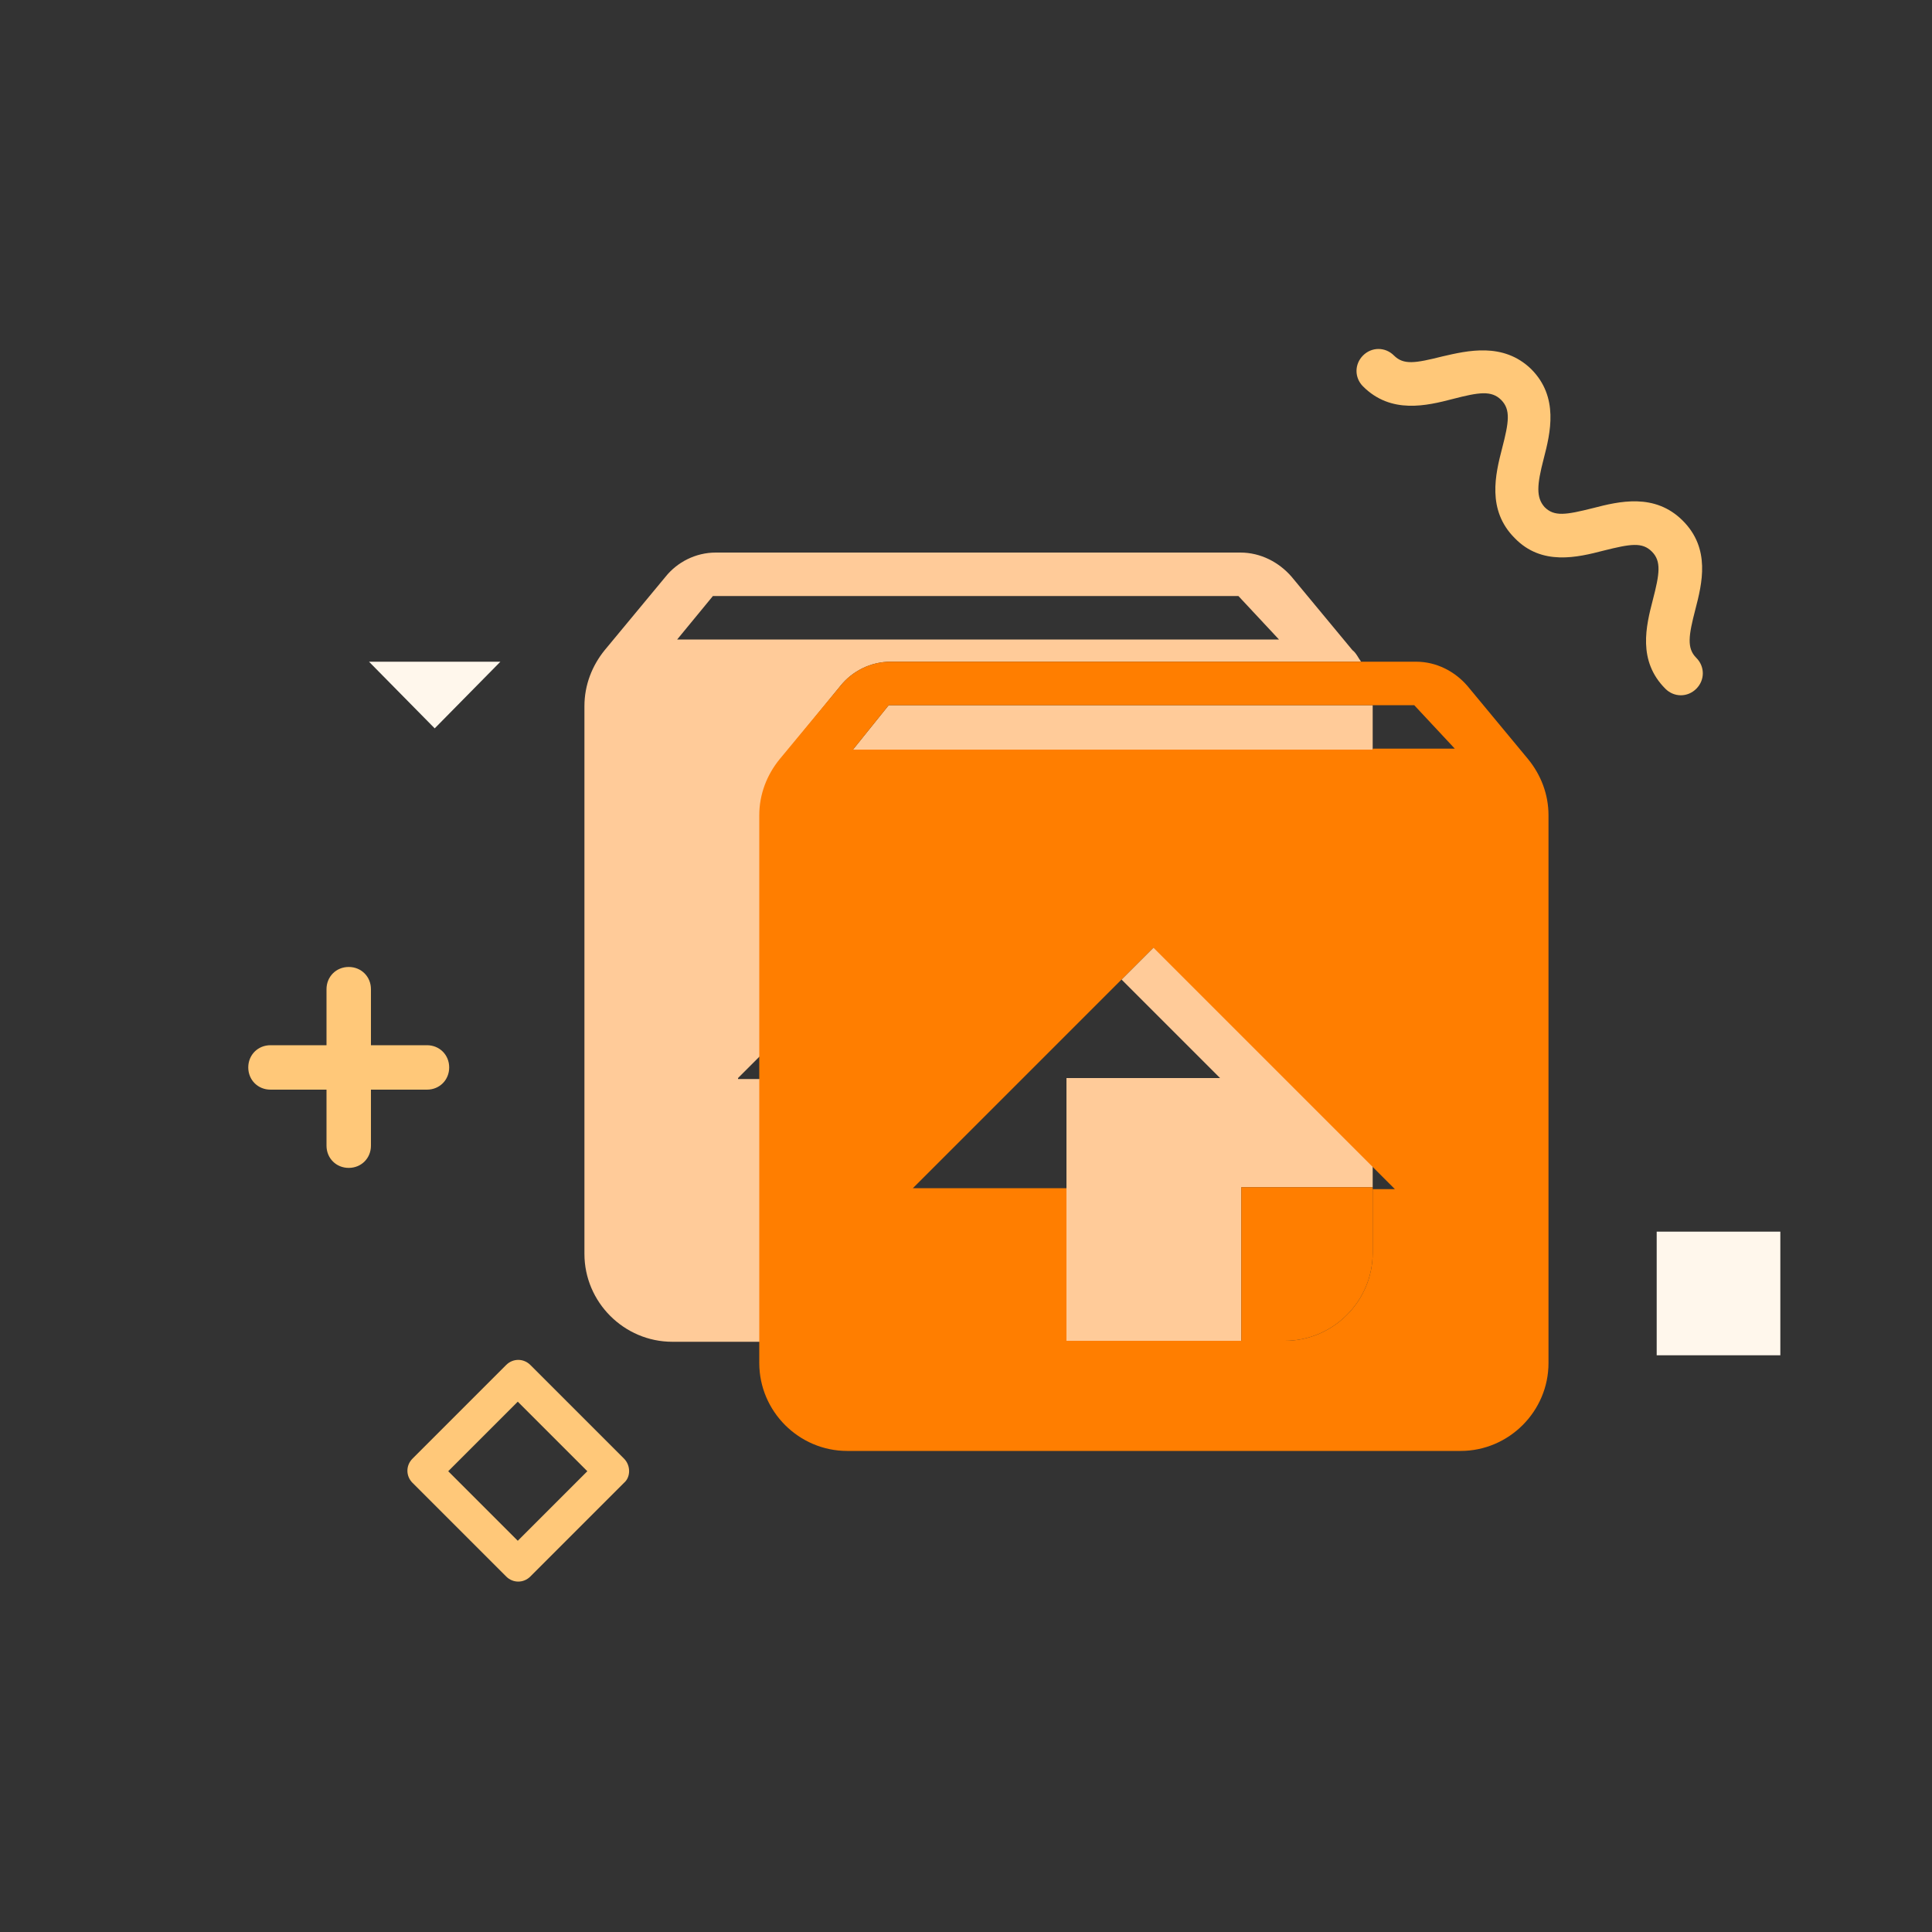 <?xml version="1.0" standalone="no"?><!DOCTYPE svg PUBLIC "-//W3C//DTD SVG 1.1//EN" "http://www.w3.org/Graphics/SVG/1.1/DTD/svg11.dtd"><svg t="1744074034088" class="icon" viewBox="0 0 1024 1024" version="1.1" xmlns="http://www.w3.org/2000/svg" p-id="17228" xmlns:xlink="http://www.w3.org/1999/xlink" width="200" height="200"><rect x="0" y="0" width="1024" height="1024" fill="#333333" stroke="none"/><path d="M391.168 571.392l11.776-11.776V432.128c0-11.264 4.096-21.504 10.752-29.696L445.44 363.52c6.144-7.68 15.872-12.8 26.624-12.8h249.344c-1.536-2.048-2.56-4.608-4.608-6.144l-32.256-38.912c-6.656-7.68-16.384-12.8-27.136-12.8H379.392c-10.752 0-20.48 5.12-26.624 12.8l-32.256 38.912c-6.656 8.192-10.752 18.432-10.752 29.696v290.304c0 25.6 20.992 46.592 46.592 46.592h46.592v-139.264h-11.776z m-13.312-255.488h278.528l21.504 23.04H358.912l18.944-23.04z" fill="#FFCB99" p-id="17229"></path><path d="M452.096 397.312h275.456V373.76H471.04zM594.432 519.168l52.224 52.224h-81.408V710.656h92.672v-81.408h69.632v-11.776L611.84 501.76z" fill="#FFCB99" p-id="17230"></path><path d="M657.92 710.656h23.04c25.6 0 46.592-20.992 46.592-46.592v-34.816h-69.632v81.408z" fill="#FF7E00" p-id="17231"></path><path d="M809.984 402.432l-32.256-38.912c-6.656-7.68-16.384-12.8-27.136-12.8H472.064c-10.752 0-20.48 5.12-26.624 12.8l-32.256 38.912c-6.656 8.192-10.752 18.432-10.752 29.696V722.432c0 25.6 20.992 46.592 46.592 46.592h325.12c25.6 0 46.592-20.992 46.592-46.592V432.128c0-11.264-4.096-21.504-10.752-29.696z m-82.432 226.816v34.816c0 25.6-20.992 46.592-46.592 46.592h-115.712V629.76H483.84l110.08-110.08 17.408-17.408 116.224 116.224 11.776 11.776h-11.776z m0-231.936H452.096L471.04 373.76h278.528l21.504 23.04h-43.52z" fill="#FF7E00" p-id="17232"></path><path d="M226.304 553.984h-29.696v-29.696c0-6.656-5.12-11.776-11.776-11.776s-11.776 5.12-11.776 11.776v29.696H143.36c-6.656 0-11.776 5.12-11.776 11.776s5.12 11.776 11.776 11.776h29.696v29.696c0 6.656 5.12 11.776 11.776 11.776s11.776-5.12 11.776-11.776v-29.696h29.696c6.656 0 11.776-5.12 11.776-11.776s-5.12-11.776-11.776-11.776zM811.52 195.584c14.848 14.848 10.24 33.792 6.656 47.616-3.584 13.824-4.096 20.48 0.512 25.6 5.12 5.12 11.264 4.096 25.6 0.512 13.824-3.584 32.768-8.192 47.616 6.656 14.848 14.848 10.24 33.28 6.656 47.104-3.584 13.824-4.608 20.48 0.512 25.6 4.608 4.608 4.608 11.776 0 16.384-4.608 4.608-11.776 4.608-16.384 0-14.848-14.848-10.24-33.28-6.656-47.104 3.584-13.824 4.608-20.48-0.512-25.6s-11.264-4.096-25.6-0.512c-13.824 3.584-32.768 8.192-47.104-6.656-14.848-14.848-10.24-33.792-6.656-47.616 3.584-13.824 4.608-20.48-0.512-25.6s-11.776-4.096-25.6-0.512c-13.824 3.584-32.768 8.192-47.616-6.656-4.608-4.608-4.608-11.776 0-16.384 4.608-4.608 11.776-4.608 16.384 0 5.12 5.12 11.264 4.096 25.6 0.512 13.312-3.072 32.256-7.68 47.104 6.656z" fill="#FFC879" p-id="17233"></path><path d="M878.08 652.8h65.536v65.536h-65.536zM230.4 386.048l34.816-35.328H195.584z" fill="#FFF7EC" p-id="17234"></path><path d="M330.752 773.12l-49.664-49.664c-3.584-3.584-9.216-3.584-12.8 0l-49.664 49.664c-3.584 3.584-3.584 9.216 0 12.8l49.664 49.664c3.584 3.584 9.216 3.584 12.8 0l49.664-49.664c3.584-3.072 3.584-9.216 0-12.8z m-56.32 43.52l-36.864-36.864 36.864-36.864 36.864 36.864-36.864 36.864z" fill="#FFC879" p-id="17235"></path></svg>